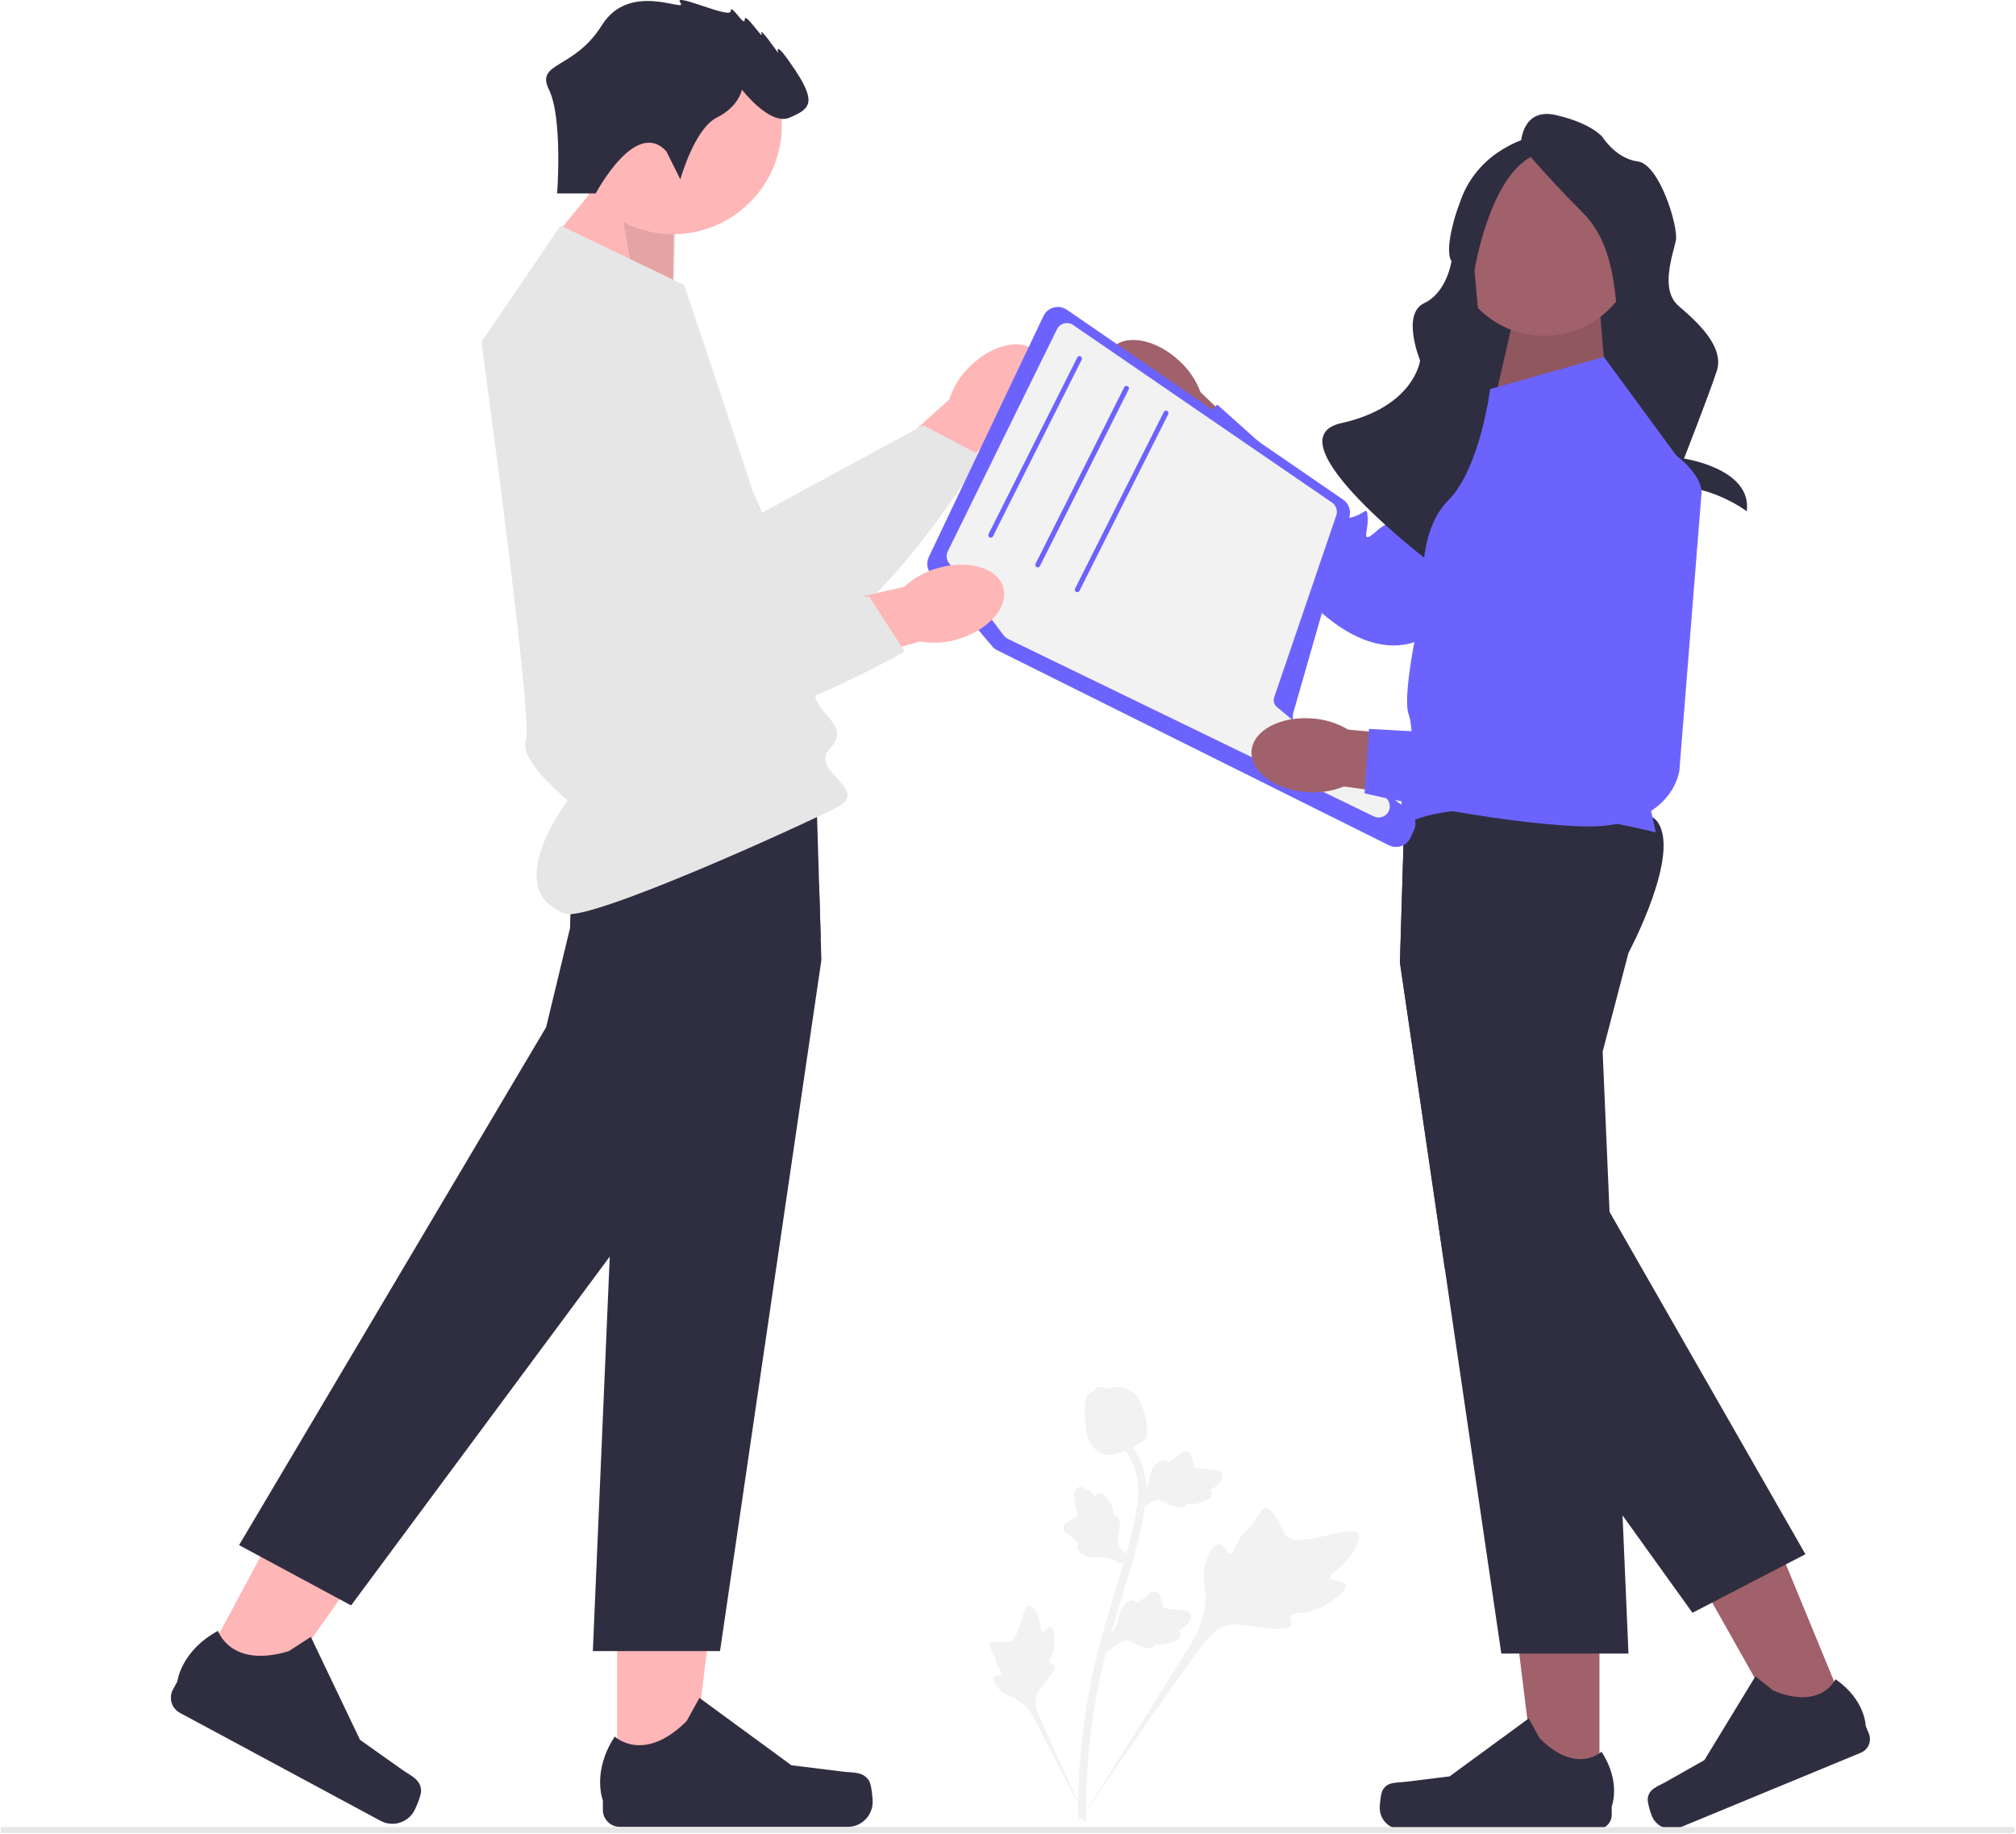 <?xml version="1.0" encoding="UTF-8"?>
<svg xmlns="http://www.w3.org/2000/svg" xmlns:xlink="http://www.w3.org/1999/xlink" width="609px" height="554px" viewBox="0 0 291 265" version="1.1">
<defs>
<filter id="alpha" filterUnits="objectBoundingBox" x="0%" y="0%" width="100%" height="100%">
  <feColorMatrix type="matrix" in="SourceGraphic" values="0 0 0 0 1 0 0 0 0 1 0 0 0 0 1 0 0 0 1 0"/>
</filter>
<mask id="mask0">
  <g filter="url(#alpha)">
<rect x="0" y="0" width="291" height="265" style="fill:rgb(0%,0%,0%);fill-opacity:0.102;stroke:none;"/>
  </g>
</mask>
<clipPath id="clip1">
  <rect x="0" y="0" width="291" height="265"/>
</clipPath>
<g id="surface5" clip-path="url(#clip1)">
<path style=" stroke:none;fill-rule:nonzero;fill:rgb(0%,0%,0%);fill-opacity:1;" d="M 231.961 56.141 L 231.039 44.973 L 218.773 44.973 L 216.055 56.805 Z M 231.961 56.141 "/>
</g>
<mask id="mask1">
  <g filter="url(#alpha)">
<rect x="0" y="0" width="291" height="265" style="fill:rgb(0%,0%,0%);fill-opacity:0.102;stroke:none;"/>
  </g>
</mask>
<clipPath id="clip2">
  <rect x="0" y="0" width="291" height="265"/>
</clipPath>
<g id="surface8" clip-path="url(#clip2)">
<path style=" stroke:none;fill-rule:nonzero;fill:rgb(0%,0%,0%);fill-opacity:1;" d="M 97.062 43.734 L 97.637 29.73 L 88.438 23.852 L 91.562 41.18 Z M 97.062 43.734 "/>
</g>
</defs>
<g id="surface1">
<path style=" stroke:none;fill-rule:nonzero;fill:rgb(100%,71.373%,71.373%);fill-opacity:1;" d="M 139.879 53.062 C 143.121 49.762 147.445 48.758 149.543 50.824 C 151.645 52.891 150.715 57.238 147.477 60.543 C 146.199 61.883 144.621 62.895 142.875 63.496 L 128.969 77.316 L 122.633 70.641 L 137.012 57.723 C 137.582 55.965 138.566 54.363 139.879 53.062 Z M 139.879 53.062 "/>
<path style=" stroke:none;fill-rule:nonzero;fill:rgb(90.196%,90.196%,90.196%);fill-opacity:1;" d="M 95.414 41.656 L 109.992 74.051 L 133.27 61.43 L 141.602 65.859 C 141.602 65.859 122.57 97.727 109.539 94.098 C 96.512 90.473 73.375 57.574 77.543 47.422 C 81.711 37.27 95.414 41.656 95.414 41.656 Z M 95.414 41.656 "/>
<path style=" stroke:none;fill-rule:nonzero;fill:rgb(62.745%,38.039%,41.569%);fill-opacity:1;" d="M 162.988 59.941 C 159.605 56.789 158.488 52.48 160.492 50.324 C 162.496 48.168 166.863 48.977 170.25 52.133 C 171.617 53.375 172.672 54.926 173.316 56.66 L 187.488 70.207 L 181 76.73 L 167.719 62.684 C 165.945 62.16 164.324 61.223 162.988 59.941 Z M 162.988 59.941 "/>
<path style=" stroke:none;fill-rule:nonzero;fill:rgb(42.353%,38.824%,100%);fill-opacity:1;" d="M 234.371 62.031 L 207.02 91.199 C 207.02 91.199 200.875 97.289 190.77 88.508 C 180.664 79.73 169.43 65.324 169.43 65.324 L 175.73 58.453 L 186.898 68.43 C 186.898 68.43 193.527 71.102 193.988 72.832 C 194.449 74.562 193.16 75.277 195.23 74.723 C 197.301 74.168 197.34 72.934 197.473 74.805 C 197.602 76.68 196.336 78.871 198.727 76.75 C 201.121 74.629 201.836 75.918 201.836 75.918 L 219.316 52.723 C 219.316 52.723 230.613 43.773 233.859 51.793 C 237.109 59.816 234.371 62.031 234.371 62.031 Z M 234.371 62.031 "/>
<path style=" stroke:none;fill-rule:nonzero;fill:rgb(100%,71.373%,71.373%);fill-opacity:1;" d="M 89.02 257.562 L 99.648 257.562 L 104.707 216.488 L 89.02 216.492 Z M 89.02 257.562 "/>
<path style=" stroke:none;fill-rule:nonzero;fill:rgb(18.431%,18.039%,25.49%);fill-opacity:1;" d="M 125.438 257.32 C 125.77 257.879 125.945 259.68 125.945 260.332 C 125.945 262.328 124.328 263.945 122.336 263.945 L 89.418 263.945 C 88.059 263.945 86.957 262.84 86.957 261.48 L 86.957 260.105 C 86.957 260.105 85.328 255.98 88.68 250.895 C 88.68 250.895 92.848 254.875 99.074 248.641 L 100.91 245.309 L 114.203 255.043 L 121.57 255.953 C 123.18 256.152 124.609 255.922 125.438 257.32 Z M 125.438 257.32 "/>
<path style=" stroke:none;fill-rule:nonzero;fill:rgb(18.431%,18.039%,25.49%);fill-opacity:1;" d="M 237.875 68.027 L 211.531 68.027 L 211.531 29.035 L 237.875 29.035 Z M 237.875 68.027 "/>
<path style=" stroke:none;fill-rule:nonzero;fill:rgb(62.745%,38.039%,41.569%);fill-opacity:1;" d="M 231.961 56.141 L 231.039 44.973 L 218.773 44.973 L 216.055 56.805 Z M 231.961 56.141 "/>
<use xlink:href="#surface5" mask="url(#mask0)"/>
<path style=" stroke:none;fill-rule:nonzero;fill:rgb(100%,71.373%,71.373%);fill-opacity:1;" d="M 97.062 43.734 L 97.277 29.371 L 88.438 23.852 L 78.824 35.633 Z M 97.062 43.734 "/>
<use xlink:href="#surface8" mask="url(#mask1)"/>
<path style=" stroke:none;fill-rule:nonzero;fill:rgb(62.745%,38.039%,41.569%);fill-opacity:1;" d="M 236.383 35.094 C 236.383 42.512 230.379 48.523 222.977 48.523 C 215.57 48.523 209.566 42.512 209.566 35.094 C 209.566 27.676 215.57 21.664 222.977 21.664 C 230.379 21.664 236.383 27.676 236.383 35.094 Z M 236.383 35.094 "/>
<path style=" stroke:none;fill-rule:nonzero;fill:rgb(18.431%,18.039%,25.49%);fill-opacity:1;" d="M 219.594 20.965 C 219.594 20.965 219.594 15.449 224.703 16.629 C 229.816 17.812 231.387 19.781 231.387 19.781 C 231.387 19.781 233.355 22.934 236.5 23.324 C 239.645 23.719 242.398 32.777 242.004 34.746 C 241.609 36.719 239.645 41.836 242.398 44.199 C 245.148 46.562 249.082 50.109 247.902 53.652 C 246.723 57.199 243.184 66.258 243.184 66.258 C 243.184 66.258 253.055 67.699 252.246 73.871 C 252.246 73.871 247.508 70.195 241.219 70.195 C 234.926 70.195 235.715 58.762 235.715 58.762 C 235.715 58.762 235.32 51.684 234.141 49.715 C 232.961 47.746 234.535 36.719 228.637 30.809 C 222.738 24.902 219.594 20.965 219.594 20.965 Z M 219.594 20.965 "/>
<path style=" stroke:none;fill-rule:nonzero;fill:rgb(18.431%,18.039%,25.49%);fill-opacity:1;" d="M 221.164 19.781 C 221.164 19.781 213.695 21.355 210.941 28.84 C 208.191 36.324 209.582 37.715 209.582 37.715 C 209.582 37.715 208.973 42.223 205.633 43.801 C 202.293 45.383 205.047 52.078 205.047 52.078 C 205.047 52.078 204.258 58.773 193.645 61.137 C 183.027 63.5 206.957 81.621 206.957 81.621 C 206.957 81.621 205.234 73.066 216.246 72.676 C 227.254 72.281 214.09 52.078 214.09 52.078 L 212.91 39.082 C 212.91 39.082 215.27 24.113 222.344 22.145 C 229.422 20.176 221.164 19.781 221.164 19.781 Z M 221.164 19.781 "/>
<path style=" stroke:none;fill-rule:nonzero;fill:rgb(100%,71.373%,71.373%);fill-opacity:1;" d="M 112.816 18.09 C 112.816 26.789 105.777 33.84 97.09 33.84 C 88.406 33.84 81.367 26.789 81.367 18.09 C 81.367 9.391 88.406 2.34 97.09 2.34 C 105.777 2.34 112.816 9.391 112.816 18.09 Z M 112.816 18.09 "/>
<path style=" stroke:none;fill-rule:nonzero;fill:rgb(18.431%,18.039%,25.49%);fill-opacity:1;" d="M 118.535 138.699 L 103.887 238.547 L 85.512 238.547 L 87.953 181.551 L 89.242 151.582 L 85.512 137.32 C 85.512 137.32 83.809 134.148 82.379 130.305 C 80.762 125.969 79.488 120.77 81.383 118.301 C 82.078 117.395 83.891 116.719 86.352 116.219 C 87.855 115.91 89.605 115.672 91.496 115.484 C 102.363 114.41 117.82 115.082 117.82 115.082 L 118.215 128.07 L 118.434 135.324 Z M 118.535 138.699 "/>
<path style=" stroke:none;fill-rule:nonzero;fill:rgb(100%,71.373%,71.373%);fill-opacity:1;" d="M 28.5 241.652 L 37.863 246.691 L 61.723 212.91 L 47.902 205.473 Z M 28.5 241.652 "/>
<path style=" stroke:none;fill-rule:nonzero;fill:rgb(18.431%,18.039%,25.49%);fill-opacity:1;" d="M 60.695 258.707 C 60.723 259.355 60.023 261.027 59.719 261.598 C 58.773 263.355 56.586 264.016 54.832 263.07 L 25.832 247.465 C 24.637 246.82 24.188 245.324 24.828 244.125 L 25.477 242.918 C 25.477 242.918 25.992 238.512 31.352 235.621 C 31.352 235.621 33.141 241.102 41.57 238.559 L 44.762 236.496 L 51.871 251.375 L 57.93 255.668 C 59.258 256.605 60.625 257.082 60.695 258.707 Z M 60.695 258.707 "/>
<path style=" stroke:none;fill-rule:nonzero;fill:rgb(18.431%,18.039%,25.49%);fill-opacity:1;" d="M 118.434 135.324 L 110.656 150.941 L 87.953 181.551 L 50.578 231.949 L 34.391 223.238 L 78.762 148.402 L 82.219 134.066 C 82.219 134.066 82.219 132.516 82.379 130.305 C 82.684 125.93 83.605 118.953 86.352 116.219 C 86.723 115.848 87.125 115.555 87.566 115.355 C 88.391 114.984 89.762 115.074 91.496 115.484 C 98.734 117.219 112.242 124.656 118.215 128.07 Z M 118.434 135.324 "/>
<path style=" stroke:none;fill-rule:nonzero;fill:rgb(62.745%,38.039%,41.569%);fill-opacity:1;" d="M 230.965 258.816 L 221.824 258.812 L 217.477 223.5 L 230.965 223.5 Z M 230.965 258.816 "/>
<path style=" stroke:none;fill-rule:nonzero;fill:rgb(18.431%,18.039%,25.49%);fill-opacity:1;" d="M 199.652 258.605 C 199.367 259.086 199.215 260.637 199.215 261.195 C 199.215 262.91 200.605 264.301 202.316 264.301 L 230.621 264.301 C 231.789 264.301 232.738 263.352 232.738 262.184 L 232.738 261 C 232.738 261 234.137 257.453 231.254 253.082 C 231.254 253.082 227.672 256.504 222.32 251.141 L 220.742 248.277 L 209.312 256.648 L 202.977 257.43 C 201.594 257.602 200.363 257.402 199.652 258.605 Z M 199.652 258.605 "/>
<path style=" stroke:none;fill-rule:nonzero;fill:rgb(62.745%,38.039%,41.569%);fill-opacity:1;" d="M 266.969 248.027 L 258.52 251.516 L 241.055 220.535 L 253.523 215.383 Z M 266.969 248.027 "/>
<path style=" stroke:none;fill-rule:nonzero;fill:rgb(18.431%,18.039%,25.49%);fill-opacity:1;" d="M 237.945 259.797 C 237.863 260.352 238.316 261.84 238.527 262.355 C 239.18 263.941 240.996 264.699 242.578 264.043 L 268.742 253.23 C 269.824 252.781 270.336 251.543 269.891 250.461 L 269.441 249.371 C 269.441 249.371 269.387 245.555 265.055 242.613 C 265.055 242.613 263.047 247.148 256.055 244.238 L 253.504 242.191 L 246.129 254.297 L 240.57 257.441 C 239.355 258.129 238.145 258.414 237.945 259.797 Z M 237.945 259.797 "/>
<path style=" stroke:none;fill-rule:nonzero;fill:rgb(18.431%,18.039%,25.49%);fill-opacity:1;" d="M 235.156 137.676 L 231.426 151.941 L 232.422 175.09 L 234.066 213.535 L 234.113 214.617 L 234.301 218.941 L 235.156 238.902 L 216.781 238.902 L 208.598 183.137 L 202.133 139.059 L 202.812 116.613 L 202.848 115.438 C 202.848 115.438 235.715 114.008 239.289 118.66 C 242.859 123.312 235.156 137.676 235.156 137.676 Z M 235.156 137.676 "/>
<path style=" stroke:none;fill-rule:nonzero;fill:rgb(18.431%,18.039%,25.49%);fill-opacity:1;" d="M 260.727 224.555 L 257.609 226.168 L 246.09 232.141 L 244.402 233.012 L 234.301 218.941 L 208.598 183.137 L 202.133 139.059 L 202.812 116.613 C 205.719 115.688 208.047 115.309 209.223 115.859 C 214.531 118.344 214.281 134.648 214.281 134.648 L 217.512 149.035 L 232.422 175.09 Z M 260.727 224.555 "/>
<path style=" stroke:none;fill-rule:nonzero;fill:rgb(94.902%,94.902%,94.902%);fill-opacity:1;" d="M 194.277 228.953 C 194.043 228.23 192.25 228.551 192.078 227.902 C 191.906 227.254 193.625 226.711 194.945 224.891 C 195.184 224.562 196.684 222.496 196.109 221.625 C 195.02 219.977 187.438 224.082 185.617 221.777 C 185.215 221.273 185.051 220.402 183.863 218.789 C 183.391 218.145 183.086 217.832 182.723 217.844 C 182.207 217.855 182.023 218.5 181.215 219.668 C 180 221.422 179.562 221.203 178.762 222.637 C 178.168 223.703 178.098 224.387 177.672 224.426 C 177.066 224.484 176.816 223.156 176.074 223.105 C 175.32 223.051 174.566 224.363 174.191 225.387 C 173.488 227.312 173.922 228.781 174.02 230.246 C 174.125 231.836 173.879 234.168 172.152 237.156 L 155.867 263.148 C 159.363 257.852 169.293 243.402 173.293 238.102 C 174.445 236.57 175.688 235.035 177.598 234.746 C 179.434 234.469 181.672 235.379 184.797 235.328 C 185.16 235.32 186.176 235.289 186.422 234.75 C 186.625 234.305 186.121 233.918 186.305 233.5 C 186.551 232.938 187.664 233.18 189.18 232.805 C 190.25 232.543 190.977 232.109 191.602 231.734 C 191.789 231.621 194.594 229.918 194.277 228.953 Z M 194.277 228.953 "/>
<path style=" stroke:none;fill-rule:nonzero;fill:rgb(94.902%,94.902%,94.902%);fill-opacity:1;" d="M 151.625 235.023 C 151.203 234.93 150.84 235.902 150.473 235.801 C 150.105 235.699 150.34 234.695 149.828 233.523 C 149.734 233.312 149.152 231.977 148.562 232.008 C 147.438 232.07 147.262 236.98 145.609 237.211 C 145.246 237.262 144.773 237.094 143.637 237.211 C 143.188 237.258 142.945 237.316 142.848 237.5 C 142.703 237.754 142.969 238.031 143.305 238.766 C 143.816 239.871 143.582 240.023 144.055 240.828 C 144.406 241.43 144.719 241.66 144.613 241.883 C 144.469 242.195 143.746 241.938 143.508 242.285 C 143.262 242.641 143.688 243.391 144.082 243.871 C 144.82 244.77 145.664 244.98 146.41 245.355 C 147.223 245.766 148.293 246.559 149.258 248.27 L 157.297 263.773 C 155.707 260.527 151.492 251.477 150.051 247.98 C 149.633 246.973 149.238 245.918 149.648 244.895 C 150.043 243.91 151.137 243.074 152.012 241.523 C 152.113 241.344 152.391 240.836 152.199 240.559 C 152.039 240.328 151.703 240.469 151.551 240.254 C 151.348 239.973 151.785 239.496 152.039 238.641 C 152.219 238.039 152.219 237.559 152.215 237.141 C 152.215 237.016 152.188 235.148 151.625 235.023 Z M 151.625 235.023 "/>
<path style=" stroke:none;fill-rule:nonzero;fill:rgb(94.902%,94.902%,94.902%);fill-opacity:1;" d="M 159.641 238.805 L 159.895 236.469 L 160.051 236.324 C 160.766 235.645 161.215 234.926 161.383 234.188 C 161.41 234.07 161.43 233.949 161.453 233.828 C 161.535 233.348 161.641 232.75 162.102 232.129 C 162.359 231.785 163.039 231.004 163.746 231.277 C 163.934 231.348 164.062 231.473 164.152 231.602 C 164.176 231.578 164.195 231.559 164.223 231.531 C 164.527 231.238 164.738 231.129 164.945 231.023 C 165.102 230.945 165.262 230.859 165.539 230.641 C 165.66 230.543 165.754 230.457 165.836 230.383 C 166.086 230.164 166.398 229.902 166.832 230.008 C 167.293 230.133 167.449 230.57 167.555 230.859 C 167.738 231.379 167.797 231.734 167.836 231.969 C 167.848 232.055 167.863 232.152 167.875 232.184 C 167.977 232.438 169.238 232.504 169.711 232.531 C 170.777 232.59 171.699 232.641 171.922 233.371 C 172.082 233.895 171.75 234.465 170.906 235.113 C 170.645 235.312 170.383 235.453 170.156 235.555 C 170.293 235.688 170.406 235.871 170.414 236.117 C 170.43 236.699 169.832 237.148 168.637 237.449 C 168.344 237.523 167.941 237.625 167.422 237.602 C 167.176 237.586 166.961 237.551 166.777 237.516 C 166.75 237.621 166.699 237.727 166.609 237.832 C 166.344 238.137 165.914 238.215 165.332 238.043 C 164.688 237.863 164.18 237.617 163.734 237.402 C 163.34 237.219 163.004 237.059 162.719 237.016 C 162.195 236.941 161.703 237.266 161.113 237.699 Z M 159.641 238.805 "/>
<path style=" stroke:none;fill-rule:nonzero;fill:rgb(94.902%,94.902%,94.902%);fill-opacity:1;" d="M 163.844 225.5 L 161.527 225.848 L 161.344 225.734 C 160.508 225.215 159.699 224.961 158.941 224.984 C 158.82 224.988 158.703 225 158.578 225.012 C 158.094 225.051 157.492 225.102 156.777 224.812 C 156.375 224.648 155.449 224.188 155.535 223.434 C 155.555 223.234 155.641 223.078 155.746 222.957 C 155.719 222.941 155.691 222.926 155.66 222.906 C 155.297 222.688 155.137 222.508 154.984 222.336 C 154.867 222.207 154.746 222.07 154.465 221.859 C 154.34 221.766 154.23 221.695 154.141 221.633 C 153.863 221.449 153.535 221.211 153.523 220.766 C 153.527 220.289 153.914 220.023 154.168 219.852 C 154.617 219.539 154.949 219.391 155.168 219.297 C 155.246 219.262 155.336 219.219 155.363 219.199 C 155.582 219.039 155.328 217.801 155.23 217.336 C 155.02 216.289 154.832 215.383 155.48 214.98 C 155.945 214.695 156.582 214.871 157.422 215.523 C 157.68 215.727 157.883 215.945 158.039 216.141 C 158.133 215.969 158.281 215.816 158.516 215.746 C 159.074 215.582 159.66 216.047 160.254 217.129 C 160.402 217.395 160.598 217.758 160.707 218.27 C 160.758 218.512 160.777 218.727 160.789 218.914 C 160.898 218.914 161.016 218.938 161.137 218.996 C 161.5 219.176 161.684 219.574 161.664 220.18 C 161.652 220.852 161.547 221.402 161.453 221.891 C 161.371 222.32 161.305 222.688 161.332 222.973 C 161.395 223.5 161.836 223.895 162.402 224.355 Z M 163.844 225.5 "/>
<path style=" stroke:none;fill-rule:nonzero;fill:rgb(94.902%,94.902%,94.902%);fill-opacity:1;" d="M 164.16 218.523 L 164.41 216.188 L 164.566 216.039 C 165.281 215.359 165.73 214.641 165.898 213.902 C 165.926 213.785 165.945 213.664 165.969 213.543 C 166.051 213.062 166.156 212.465 166.617 211.848 C 166.875 211.5 167.559 210.719 168.262 210.992 C 168.449 211.062 168.578 211.188 168.668 211.316 C 168.691 211.297 168.715 211.273 168.738 211.25 C 169.043 210.953 169.254 210.844 169.461 210.738 C 169.617 210.66 169.781 210.578 170.055 210.355 C 170.176 210.258 170.273 210.172 170.355 210.098 C 170.602 209.879 170.918 209.621 171.348 209.723 C 171.809 209.848 171.965 210.285 172.07 210.578 C 172.258 211.094 172.312 211.449 172.352 211.688 C 172.363 211.773 172.383 211.871 172.395 211.902 C 172.492 212.156 173.754 212.219 174.227 212.246 C 175.293 212.305 176.215 212.355 176.438 213.086 C 176.598 213.609 176.266 214.18 175.422 214.828 C 175.16 215.027 174.898 215.168 174.672 215.27 C 174.812 215.406 174.922 215.586 174.93 215.832 C 174.945 216.414 174.348 216.863 173.156 217.164 C 172.859 217.242 172.461 217.34 171.938 217.316 C 171.691 217.305 171.477 217.266 171.293 217.23 C 171.266 217.336 171.215 217.445 171.125 217.547 C 170.859 217.852 170.43 217.93 169.848 217.758 C 169.207 217.578 168.695 217.336 168.25 217.121 C 167.859 216.934 167.52 216.773 167.238 216.73 C 166.711 216.656 166.219 216.98 165.633 217.414 Z M 164.16 218.523 "/>
<path style=" stroke:none;fill-rule:nonzero;fill:rgb(94.902%,94.902%,94.902%);fill-opacity:1;" d="M 156.637 263.281 L 156.227 262.875 L 156.234 262.301 L 156.227 262.875 L 155.656 262.816 C 155.66 262.762 155.656 262.637 155.652 262.441 C 155.629 261.367 155.559 258.094 156.016 253.07 C 156.332 249.562 156.863 246 157.594 242.484 C 158.32 238.961 159.078 236.34 159.688 234.234 C 160.148 232.645 160.609 231.141 161.062 229.672 C 162.27 225.75 163.41 222.047 164.117 217.82 C 164.273 216.879 164.602 214.914 163.93 212.598 C 163.543 211.254 162.875 209.988 161.945 208.84 L 162.844 208.113 C 163.867 209.383 164.605 210.785 165.039 212.277 C 165.785 214.844 165.426 216.984 165.254 218.012 C 164.535 222.312 163.383 226.051 162.164 230.012 C 161.715 231.473 161.254 232.973 160.797 234.555 C 160.191 236.645 159.441 239.242 158.723 242.719 C 158 246.191 157.477 249.711 157.164 253.172 C 156.715 258.137 156.781 261.355 156.805 262.414 C 156.816 262.98 156.816 263.098 156.637 263.281 Z M 156.637 263.281 "/>
<path style=" stroke:none;fill-rule:nonzero;fill:rgb(94.902%,94.902%,94.902%);fill-opacity:1;" d="M 159.484 210.168 C 159.438 210.156 159.395 210.145 159.348 210.133 C 158.398 209.867 157.641 209.094 157.09 207.836 C 156.832 207.246 156.77 206.621 156.648 205.379 C 156.629 205.188 156.547 204.223 156.648 202.938 C 156.715 202.098 156.805 201.762 157.035 201.496 C 157.285 201.203 157.629 201.035 157.988 200.949 C 157.996 200.84 158.035 200.73 158.105 200.625 C 158.402 200.199 158.898 200.375 159.168 200.465 C 159.305 200.516 159.473 200.578 159.664 200.609 C 159.961 200.66 160.141 200.609 160.41 200.531 C 160.668 200.457 160.988 200.363 161.434 200.371 C 162.309 200.383 162.957 200.777 163.172 200.906 C 164.297 201.582 164.688 202.664 165.137 203.918 C 165.227 204.168 165.523 205.074 165.59 206.246 C 165.641 207.086 165.531 207.434 165.406 207.68 C 165.148 208.188 164.75 208.422 163.77 208.918 C 162.746 209.434 162.23 209.695 161.809 209.828 C 160.828 210.137 160.211 210.328 159.484 210.168 Z M 159.484 210.168 "/>
<path style=" stroke:none;fill-rule:nonzero;fill:rgb(90.196%,90.196%,90.196%);fill-opacity:1;" d="M 291.02 264.395 C 291.02 264.625 290.832 264.816 290.602 264.816 L 0 264.816 L 0 263.973 L 290.602 263.973 C 290.832 263.973 291.02 264.164 291.02 264.395 Z M 291.02 264.395 "/>
<path style=" stroke:none;fill-rule:nonzero;fill:rgb(90.196%,90.196%,90.196%);fill-opacity:1;" d="M 80.844 32.594 L 98.707 41.18 C 98.707 41.18 117.641 97.367 117.641 100.23 C 117.641 103.094 123 104.883 119.785 108.102 C 116.57 111.324 125.77 114.051 120.812 116.625 C 115.855 119.195 84.934 133.27 81.492 132 C 72.012 128.5 81.895 115.641 81.895 115.641 C 81.895 115.641 74.773 109.891 75.844 107.027 C 76.914 104.168 69.414 49.414 69.414 49.414 Z M 80.844 32.594 "/>
<path style=" stroke:none;fill-rule:nonzero;fill:rgb(18.431%,18.039%,25.49%);fill-opacity:1;" d="M 96.133 21.863 L 98.152 25.914 C 98.152 25.914 100.176 18.621 103.41 17 C 106.648 15.379 107.051 12.949 107.051 12.949 C 107.051 12.949 111.098 18.215 113.93 17 C 116.758 15.785 117.973 14.977 114.738 10.113 C 111.5 5.25 112.309 7.684 112.309 7.684 C 112.309 7.684 109.48 3.629 109.883 4.844 C 110.289 6.062 107.457 1.605 107.457 2.82 C 107.457 4.035 105.434 0.387 105.434 1.605 C 105.434 2.82 96.941 -1.23 98.152 0.387 C 99.367 2.008 90.871 -2.852 86.828 3.629 C 82.785 10.113 77.176 8.914 79.172 12.957 C 81.164 17 80.355 27.941 80.355 27.941 L 85.934 27.941 C 85.934 27.941 91.684 17 96.133 21.863 Z M 96.133 21.863 "/>
<path style=" stroke:none;fill-rule:nonzero;fill:rgb(42.353%,38.824%,100%);fill-opacity:1;" d="M 215.172 56.211 L 215.5 56.121 L 231.605 51.559 L 244.469 69.094 L 235.895 105.598 L 239.109 120.27 C 239.109 120.27 213.027 113.473 202.668 119.195 C 202.668 119.195 201.953 115.934 202.668 114.344 C 203.383 112.754 204.453 106.141 203.383 103.188 C 202.312 100.23 205.527 86.273 205.527 86.273 C 205.527 86.273 204.453 76.969 209.098 72.316 C 213.742 67.664 215.172 56.211 215.172 56.211 Z M 215.172 56.211 "/>
<path style=" stroke:none;fill-rule:nonzero;fill:rgb(42.353%,38.824%,100%);fill-opacity:1;" d="M 200.543 122.125 L 143.949 93.949 C 143.668 93.809 143.422 93.617 143.215 93.375 L 134.387 82.949 C 133.801 82.258 133.672 81.281 134.062 80.465 L 150.621 45.664 C 150.91 45.055 151.453 44.605 152.102 44.43 C 152.754 44.254 153.449 44.371 154.004 44.754 L 193.918 72.18 C 194.738 72.742 195.102 73.766 194.828 74.719 L 186.727 102.969 C 186.504 103.742 186.785 104.586 187.43 105.066 L 203.461 117.113 C 204.324 117.762 204.621 118.941 204.168 119.926 L 203.66 121.023 C 203.398 121.598 202.926 122.027 202.336 122.234 C 202.086 122.324 201.824 122.367 201.566 122.367 C 201.219 122.367 200.867 122.285 200.543 122.125 Z M 200.543 122.125 "/>
<path style=" stroke:none;fill-rule:nonzero;fill:rgb(94.902%,94.902%,94.902%);fill-opacity:1;" d="M 200.094 115.266 L 184.34 102.137 C 184.203 102.023 184.094 101.883 184.02 101.73 C 183.879 101.438 183.848 101.094 183.957 100.773 L 192.934 74.461 C 193.164 73.781 192.914 73.02 192.324 72.613 L 154.918 46.961 C 154.535 46.695 154.059 46.613 153.605 46.73 C 153.152 46.852 152.777 47.156 152.57 47.578 L 136.801 79.652 C 136.562 80.137 136.582 80.691 136.844 81.152 C 136.875 81.215 136.918 81.277 136.961 81.336 L 144.895 91.82 C 145.047 92.02 145.246 92.184 145.473 92.297 L 198.367 117.953 C 198.59 118.059 198.828 118.113 199.066 118.113 C 199.48 118.113 199.895 117.953 200.203 117.641 C 200.238 117.602 200.273 117.566 200.312 117.523 C 200.562 117.219 200.691 116.828 200.672 116.43 C 200.648 115.98 200.441 115.559 200.094 115.266 Z M 200.094 115.266 "/>
<path style=" stroke:none;fill-rule:nonzero;fill:rgb(42.353%,38.824%,100%);fill-opacity:1;" d="M 143.008 77.684 C 143.137 77.684 143.262 77.613 143.328 77.488 L 156.148 51.969 C 156.238 51.793 156.164 51.578 155.988 51.488 C 155.812 51.402 155.598 51.473 155.512 51.648 L 142.688 77.164 C 142.598 77.344 142.672 77.559 142.848 77.645 C 142.898 77.672 142.953 77.684 143.008 77.684 Z M 143.008 77.684 "/>
<path style=" stroke:none;fill-rule:nonzero;fill:rgb(42.353%,38.824%,100%);fill-opacity:1;" d="M 149.793 81.977 C 149.926 81.977 150.051 81.906 150.113 81.781 L 162.938 56.266 C 163.023 56.09 162.953 55.875 162.777 55.785 C 162.602 55.695 162.387 55.766 162.297 55.941 L 149.477 81.461 C 149.387 81.637 149.457 81.852 149.633 81.941 C 149.688 81.965 149.742 81.977 149.793 81.977 Z M 149.793 81.977 "/>
<path style=" stroke:none;fill-rule:nonzero;fill:rgb(42.353%,38.824%,100%);fill-opacity:1;" d="M 155.512 85.559 C 155.641 85.559 155.766 85.484 155.832 85.359 L 168.652 59.844 C 168.742 59.668 168.668 59.453 168.492 59.363 C 168.316 59.273 168.102 59.344 168.016 59.523 L 155.191 85.039 C 155.102 85.215 155.176 85.43 155.352 85.52 C 155.402 85.543 155.457 85.559 155.512 85.559 Z M 155.512 85.559 "/>
<path style=" stroke:none;fill-rule:nonzero;fill:rgb(100%,71.373%,71.373%);fill-opacity:1;" d="M 135.273 82.102 C 139.707 80.789 143.977 82.016 144.809 84.844 C 145.645 87.668 142.727 91.023 138.289 92.336 C 136.523 92.883 134.656 93 132.836 92.676 L 113.984 97.996 L 111.68 89.082 L 130.512 84.781 C 131.863 83.52 133.496 82.602 135.273 82.102 Z M 135.273 82.102 "/>
<path style=" stroke:none;fill-rule:nonzero;fill:rgb(90.196%,90.196%,90.196%);fill-opacity:1;" d="M 101.926 50.504 L 98.973 85.914 L 125.441 86.199 L 130.578 94.125 C 130.578 94.125 98.496 112.73 88.863 103.223 C 79.23 93.715 74.945 53.703 83.508 46.855 C 92.074 40.008 101.926 50.504 101.926 50.504 Z M 101.926 50.504 "/>
<path style=" stroke:none;fill-rule:nonzero;fill:rgb(62.745%,38.039%,41.569%);fill-opacity:1;" d="M 188.637 114.441 C 184.027 114.094 180.469 111.43 180.691 108.492 C 180.91 105.551 184.828 103.453 189.438 103.801 C 191.281 103.914 193.074 104.469 194.66 105.418 L 214.172 107.141 L 213.168 116.293 L 194.039 113.625 C 192.328 114.324 190.477 114.605 188.637 114.441 Z M 188.637 114.441 "/>
<path style=" stroke:none;fill-rule:nonzero;fill:rgb(42.353%,38.824%,100%);fill-opacity:1;" d="M 245.699 71.434 L 242.512 111.328 C 242.512 111.328 241.508 119.926 228.141 119.387 C 214.773 118.848 197.023 114.621 197.023 114.621 L 197.664 105.309 L 212.602 106.125 C 212.602 106.125 219.445 104.066 220.883 105.129 C 222.32 106.191 221.762 107.555 223.031 105.828 C 224.305 104.098 223.566 103.109 224.836 104.492 C 226.105 105.875 226.484 108.375 227.031 105.223 C 227.578 102.07 228.938 102.629 228.938 102.629 L 228.141 73.578 C 228.141 73.578 231.387 59.523 238.922 63.758 C 246.457 67.992 245.699 71.434 245.699 71.434 Z M 245.699 71.434 "/>
</g>
</svg>
